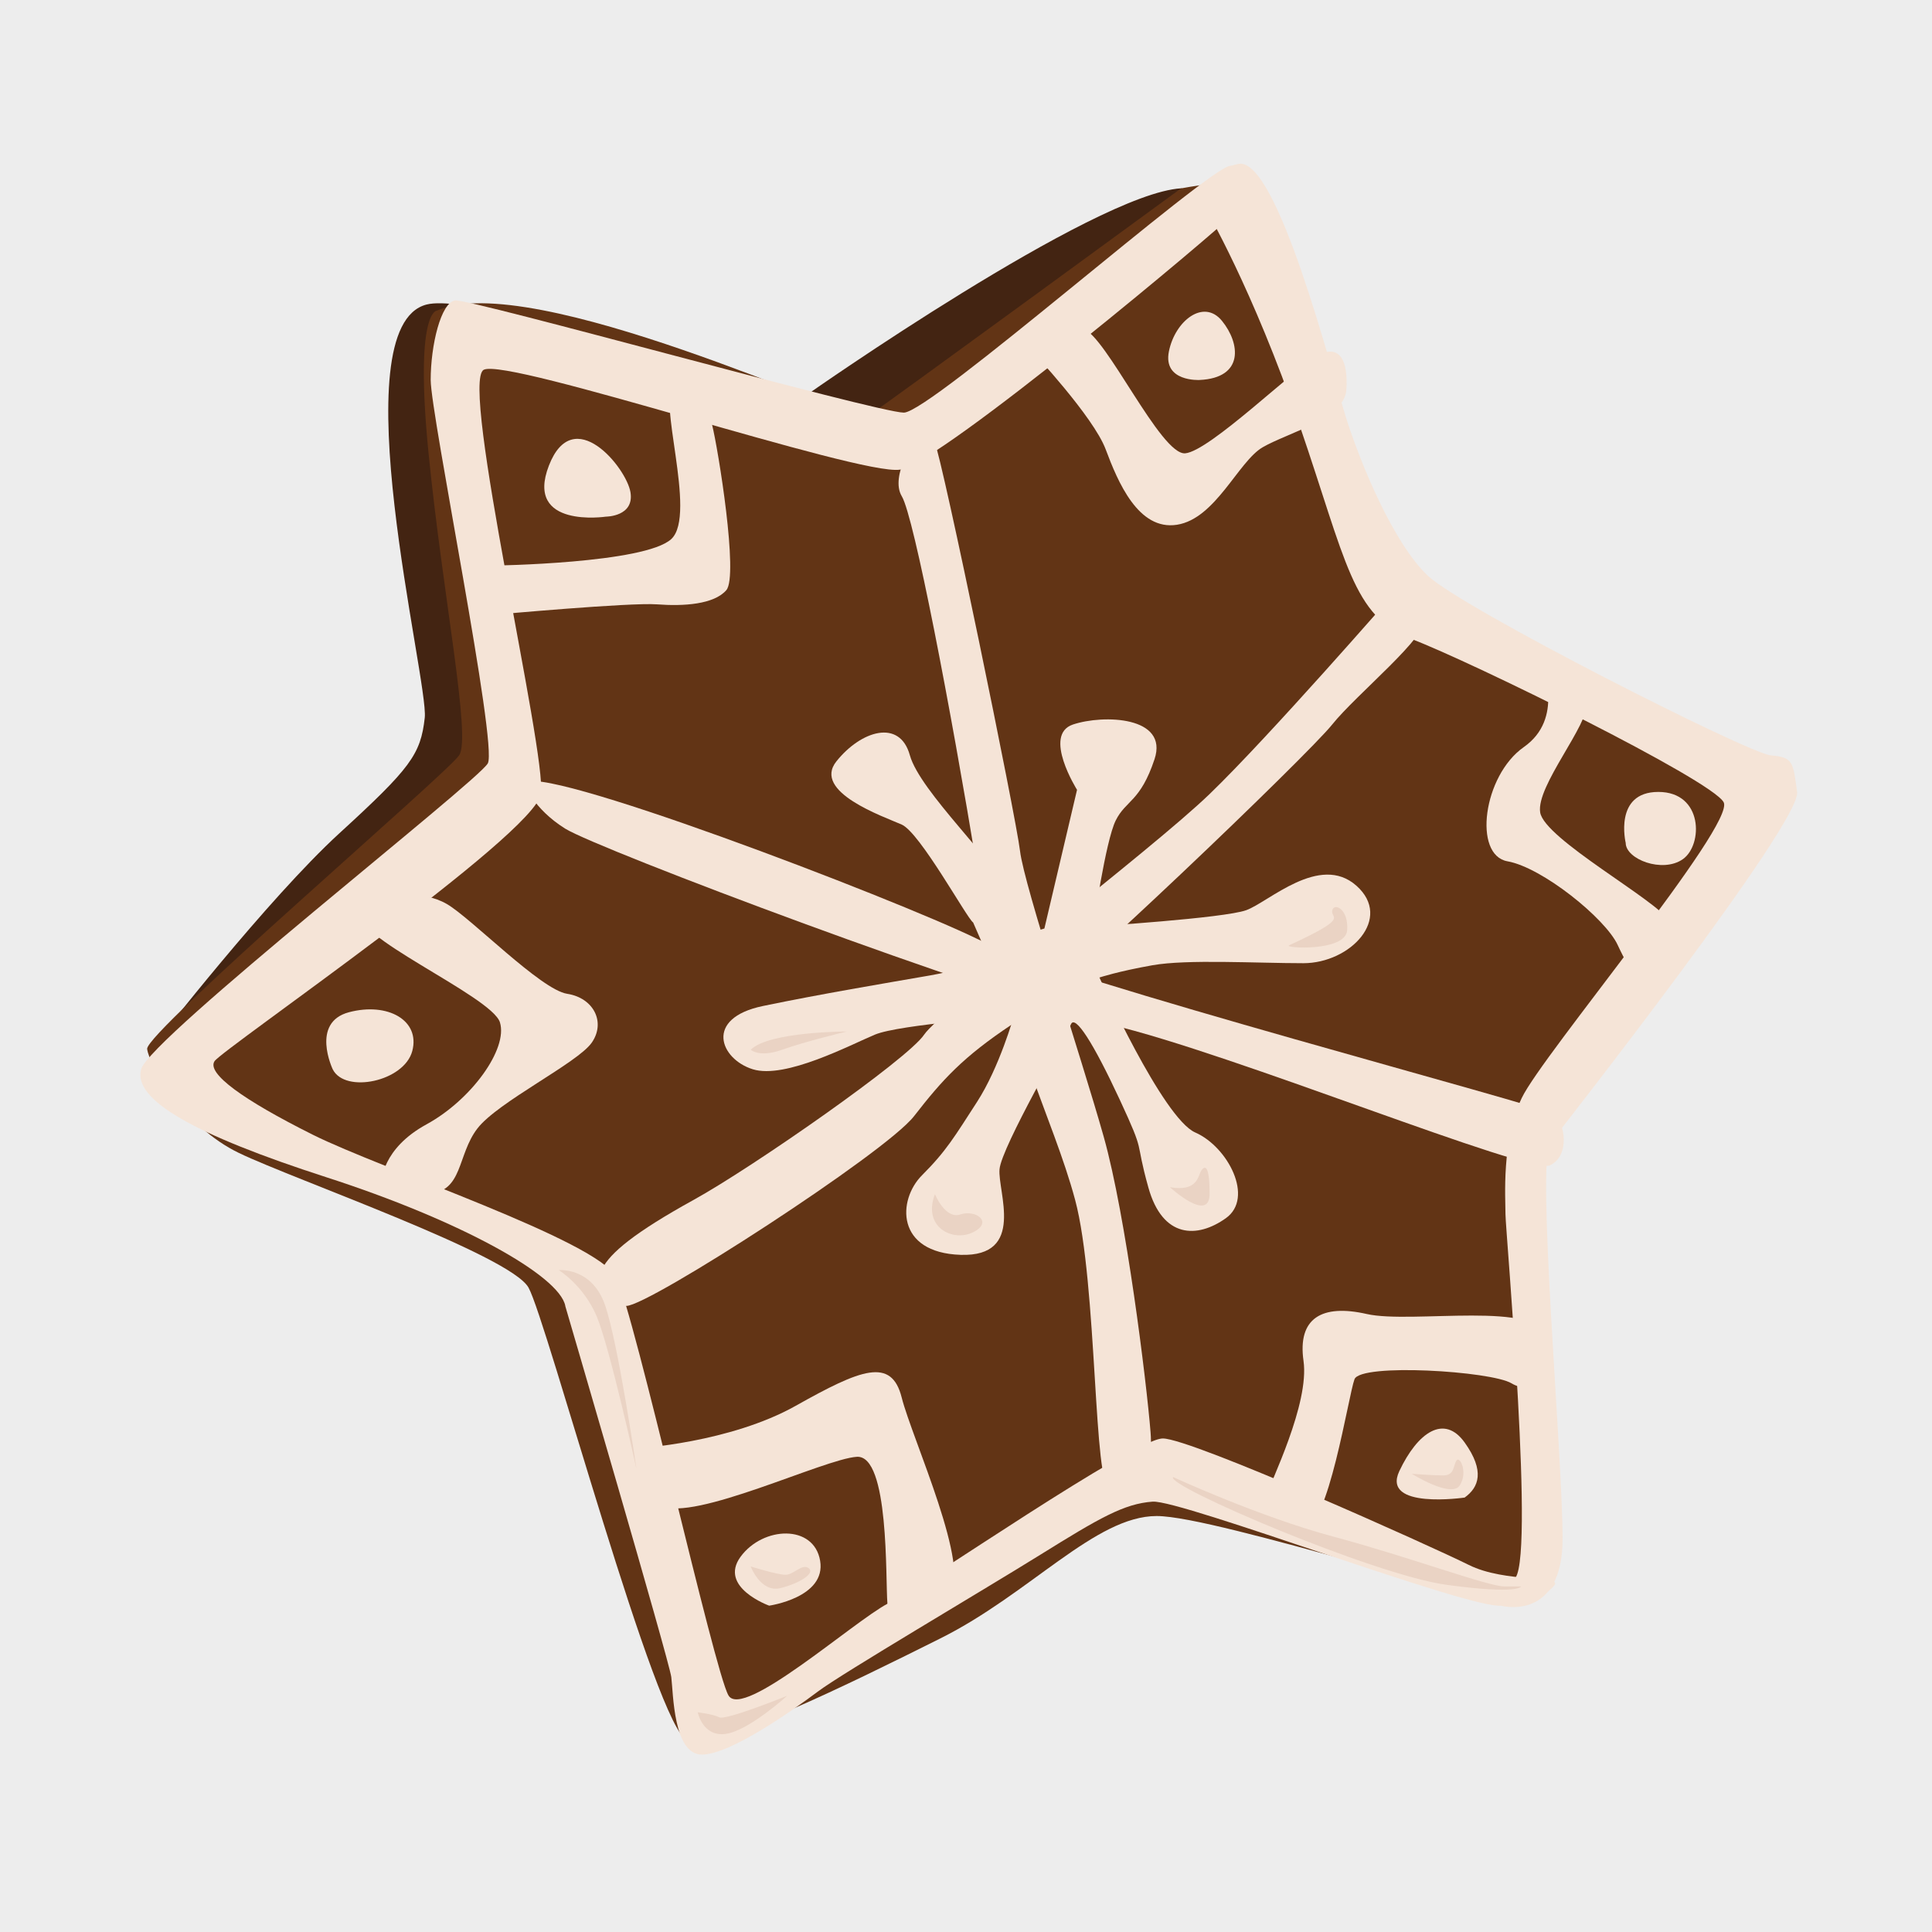 <?xml version="1.0" encoding="UTF-8"?>
<svg xmlns="http://www.w3.org/2000/svg" version="1.1" viewBox="0 0 283.46 283.46">
  <defs>
    <style>
      .cls-1 {
        fill: #f5e4d7;
      }

      .cls-2 {
        fill: #432412;
      }

      .cls-3 {
        fill: #ead3c4;
      }

      .cls-4 {
        fill: #623415;
      }

      .cls-5 {
        fill: #ededed;
      }
    </style>
  </defs>
  <!-- Generator: Adobe Illustrator 28.7.1, SVG Export Plug-In . SVG Version: 1.2.0 Build 142)  -->
  <g>
    <g id="Vrstva_1">
      <rect class="cls-5" y="0" width="283.46" height="283.46"/>
      <g id="Vrstva_1-2" data-name="Vrstva_1">
        <path class="cls-2" d="M23.09,152.7s16.23-20.86,26.7-30.44,11.93-11.57,12.53-16.96-12.53-57.35.27-60.62c9.17-2.34,63.43,18.25,63.43,18.25l-7.43-5.15s41.91-29.38,54.7-30.15c6.04-.37-114.9,138.24-114.9,138.24l-35.31-13.17h0Z"/>
        <path class="cls-4" d="M64.08,45.58s-3.29,0-1.2,20.95,6.28,41.59,4.49,44.28-46.08,40.69-45.78,43.09,5.39,11.37,13.46,15.26,39.8,14.96,42.49,19.75,18.85,65.23,23.34,66.43,23.94-8.38,37.1-14.96c13.17-6.58,22.74-17.95,31.72-17.95s50.96,14.14,53.95,12.04-.39-73.38-.39-73.38l2.99,4.19s32.02-42.19,32.91-47.28-49.37-29.62-49.37-29.62l-9.58-9.28s-14.96-51.17-17.06-52.06-9.87.6-9.87.6c0,0-44.58,32.61-46.08,33.51s-49.37-21.84-63.14-15.56h.02Z"/>
        <path class="cls-1" d="M82.93,191.6s15.26,52.06,15.56,54.46.3,11.37,4.49,11.37,13.46-6.58,17.06-9.28c3.59-2.69,23.94-14.66,32.61-20.05s12.27-7.48,16.46-7.78c4.19-.3,46.68,15.86,51.17,15.26s6.58-1.5,7.78-2.99-7.18-.3-12.57-2.99-40.69-18.55-44.88-18.55-35.31,21.54-40.39,24.24-21.24,17.06-23.34,13.46-13.76-55.95-16.46-61.34-34.41-15.86-44.58-20.95-15.56-8.98-14.36-10.77,46.98-33.21,47.88-39.2-11.97-60.44-8.38-62.24,55.06,15.56,61.04,14.66,47.58-35.91,48.47-37.1,3.29-7.78,0-7.48-43.99,36.21-47.88,36.21-63.73-16.76-65.83-16.46-3.59,6.58-3.59,11.67,9.87,53.56,8.38,56.25-49.67,40.39-50.87,44.88,7.78,9.58,27.23,15.86c19.45,6.28,34.11,14.36,35.01,18.85h0Z"/>
        <path class="cls-1" d="M176.89,30.62s6.88,11.67,13.76,31.72c6.88,20.05,7.78,28.13,16.46,31.42s43.99,20.65,45.78,23.94-26.63,37.1-29.62,43.39c-2.99,6.28-2.39,14.66-2.39,17.06s4.49,52.36,1.2,53.56-1.8,3.89-1.8,3.89c0,0,8.98,2.39,8.98-9.87s-3.89-55.36-1.8-58.05,36.8-46.98,36.21-51.47c-.6-4.49-.6-5.09-3.89-5.39s-45.18-21.54-50.27-26.33c-5.09-4.79-9.87-16.46-11.97-23.04-2.09-6.58-10.17-38.6-15.86-37.4s-4.79,6.58-4.79,6.58h0Z"/>
        <path class="cls-1" d="M76.95,115s1.2,3.59,5.98,6.58,61.94,24.54,79.89,28.73c17.95,4.19,61.64,22.14,64.63,20.65s2.09-6.28.6-7.48-72.41-19.75-84.68-25.73c-12.27-5.98-65.53-26.33-66.43-22.74h0Z"/>
        <path class="cls-1" d="M134.4,64.13s-3.89,5.69-2.09,8.68,7.18,31.12,11.07,54.76c3.89,23.64,11.07,36.21,14.36,48.47s2.69,43.09,5.09,41.89,6.58-.3,5.98-7.78-3.59-31.72-6.88-43.39c-3.29-11.67-11.67-36.8-12.27-41.89s-11.37-57.45-12.57-60.14-2.69-.6-2.69-.6Z"/>
        <path class="cls-1" d="M204.41,87.17s-18.25,20.95-26.93,29.32c-8.68,8.38-39.5,31.72-41.89,35.31s-25.13,19.45-33.81,24.24c-8.68,4.79-12.27,7.78-13.46,10.17s.3,5.39,3.59,5.39,38-22.44,42.19-27.83,7.18-8.68,14.36-13.46c7.18-4.79,43.39-39.5,46.98-43.99s14.36-13.17,13.46-15.56-4.49-3.59-4.49-3.59Z"/>
        <path class="cls-1" d="M72.46,82.98s22.14-.3,26.03-3.89-2.39-21.54.6-22.14,4.49,1.8,5.39,5.39c.9,3.59,3.89,22.14,2.09,24.24s-6.28,2.39-10.17,2.09-23.64,1.5-23.64,1.5l-.3-7.18h0Z"/>
        <path class="cls-1" d="M151.45,51.56s8.98,9.58,10.77,14.36,4.79,11.97,10.47,11.07,8.98-9.28,12.57-11.37,11.97-4.19,12.27-8.38-.9-6.88-4.19-5.09-15.86,14.06-19.45,14.36-11.67-17.35-14.96-18.25-7.48,3.29-7.48,3.29h0Z"/>
        <path class="cls-1" d="M226.26,97.04c0,.9,3.29,8.38-2.69,12.57s-7.48,15.86-2.39,16.76,14.36,8.38,16.16,12.27,4.49,8.38,6.88,5.69,2.39-6.28.6-9.28-18.25-11.97-18.85-15.86,7.18-12.87,6.88-16.16-6.58-5.98-6.58-5.98h-.01Z"/>
        <path class="cls-1" d="M185.56,220.02c.9-2.69,6.58-14.06,5.69-20.35-.9-6.28,2.69-8.38,9.28-6.88,6.58,1.5,25.73-2.09,26.33,3.59s-2.09,8.38-5.09,6.58-22.14-2.99-23.04-.6-3.89,22.14-7.48,21.84-5.69-4.19-5.69-4.19h0Z"/>
        <path class="cls-1" d="M92.8,212.54c.9,0,14.36-.9,23.94-6.28s14.06-7.18,15.56-1.2,10.47,25.43,6.88,29.02c-3.59,3.59-8.68,4.79-8.98,1.2s.3-21.84-4.49-21.54-23.94,9.58-28.73,7.18c-4.79-2.39-4.19-8.38-4.19-8.38h0Z"/>
        <path class="cls-1" d="M56,173.34s0-4.79,6.58-8.38,11.97-11.07,10.77-14.96-23.04-13.17-20.05-16.16,8.68-3.29,12.27-1.2c3.59,2.09,13.76,12.57,17.65,13.17s5.69,4.19,3.59,7.18-13.76,8.68-16.76,12.57-2.09,9.28-7.18,9.58-6.88-1.8-6.88-1.8h0Z"/>
        <path class="cls-1" d="M142.77,135.34c-.9-.6-7.78-13.17-10.47-14.36s-13.17-4.79-9.58-9.28,9.28-6.28,10.77-.9,12.87,15.86,14.06,19.75c1.19,3.89,2.69,6.58,2.69,6.58l2.99-.9,4.79-20.35s-5.09-8.08-.6-9.58,14.06-1.2,11.97,5.09c-2.09,6.28-4.19,5.98-5.69,8.98s-3.29,15.56-3.29,15.56c0,0,19.15-1.2,22.44-2.39s10.77-8.38,16.16-3.59c5.39,4.79-.9,11.37-7.78,11.37s-17.06-.6-22.14.3c-5.09.9-7.78,1.8-7.78,1.8,0,0,9.28,20.65,14.06,22.74s8.68,9.58,4.49,12.57-9.28,2.99-11.37-4.49c-2.09-7.48-.3-4.49-4.19-12.87-3.89-8.38-6.58-12.57-7.18-11.07s-10.17,17.95-10.47,21.24,3.89,12.87-5.69,12.57-9.28-8.08-5.69-11.67,4.79-5.69,8.08-10.77c3.29-5.09,5.39-12.57,5.39-12.57,0,0-16.76,1.2-20.35,2.69s-13.17,6.58-17.95,5.09-7.18-7.48,1.5-9.28,17.65-3.29,24.54-4.49,8.38-2.99,8.38-2.99l-2.09-4.79h0Z"/>
        <path class="cls-1" d="M238.52,123.67s-1.8-7.48,4.79-7.48,6.58,7.78,3.59,9.87c-2.99,2.09-8.38,0-8.38-2.39h0Z"/>
        <path class="cls-1" d="M175.99,55.75s-5.39.3-4.49-4.19,5.09-7.78,7.78-4.49c2.69,3.29,3.29,8.38-3.29,8.68Z"/>
        <path class="cls-1" d="M88.91,75.8s-11.97,1.8-8.38-7.48,11.37.3,11.97,3.89-3.59,3.59-3.59,3.59Z"/>
        <path class="cls-1" d="M48.82,156.89s-3.29-6.88,2.39-8.38c5.69-1.5,10.47,1.2,9.28,5.69s-9.87,6.28-11.67,2.69Z"/>
        <path class="cls-1" d="M112.85,235.58s-7.48-2.69-4.19-7.18c3.29-4.49,10.77-4.79,11.67.6s-7.48,6.58-7.48,6.58h0Z"/>
        <path class="cls-1" d="M214.89,219.72s-12.27,1.8-9.58-3.89,6.58-8.38,9.58-4.19,2.09,6.58,0,8.08Z"/>
        <path class="cls-3" d="M137.17,175.19s1.49,3.74,3.74,2.99,4.86,1.12,1.87,2.61-7.47-.75-5.6-5.6h0Z"/>
        <path class="cls-3" d="M171.64,174.18s5.83,5.35,5.83.97-.73-4.13-1.22-3.4-.49,3.16-4.62,2.43h0Z"/>
        <path class="cls-3" d="M110.15,154.01s1.22,1.22,4.62,0,9.48-2.67,9.48-2.67c0,0-11.42,0-14.1,2.67Z"/>
        <path class="cls-3" d="M189.14,138.7c-.88.41,8.26.97,8.51-2.19s-1.94-4.13-2.19-2.92,2.67.97-6.32,5.1h0Z"/>
        <path class="cls-3" d="M110.15,229.84s1.46,3.89,4.37,3.16,5.1-2.19,4.13-2.92-2.19.97-3.4.97-5.1-1.22-5.1-1.22h0Z"/>
        <path class="cls-3" d="M207.13,216.23s5.83,3.65,7.05,1.7,0-4.37-.49-3.65-.24,2.19-1.94,2.19-4.62-.24-4.62-.24Z"/>
        <path class="cls-3" d="M102.37,251.23s.73,3.65,4.13,3.16,8.99-5.59,8.99-5.59c0,0-8.99,3.65-9.96,3.16s-3.16-.73-3.16-.73h0Z"/>
        <path class="cls-3" d="M172.13,216.72s12.64,5.83,23.57,8.75,22.6,7.29,25.03,7.29h2.43s-.24,1.22-10.94-.24c-10.69-1.46-41.32-14.58-40.1-15.8h.01Z"/>
        <path class="cls-3" d="M81.96,186.34s3.65,2.19,5.59,6.81,5.83,22.36,5.83,22.36c0,0-2.67-18.47-4.62-24.06s-6.81-5.1-6.81-5.1h0Z"/>
      </g>
    </g>
  </g>
</svg>